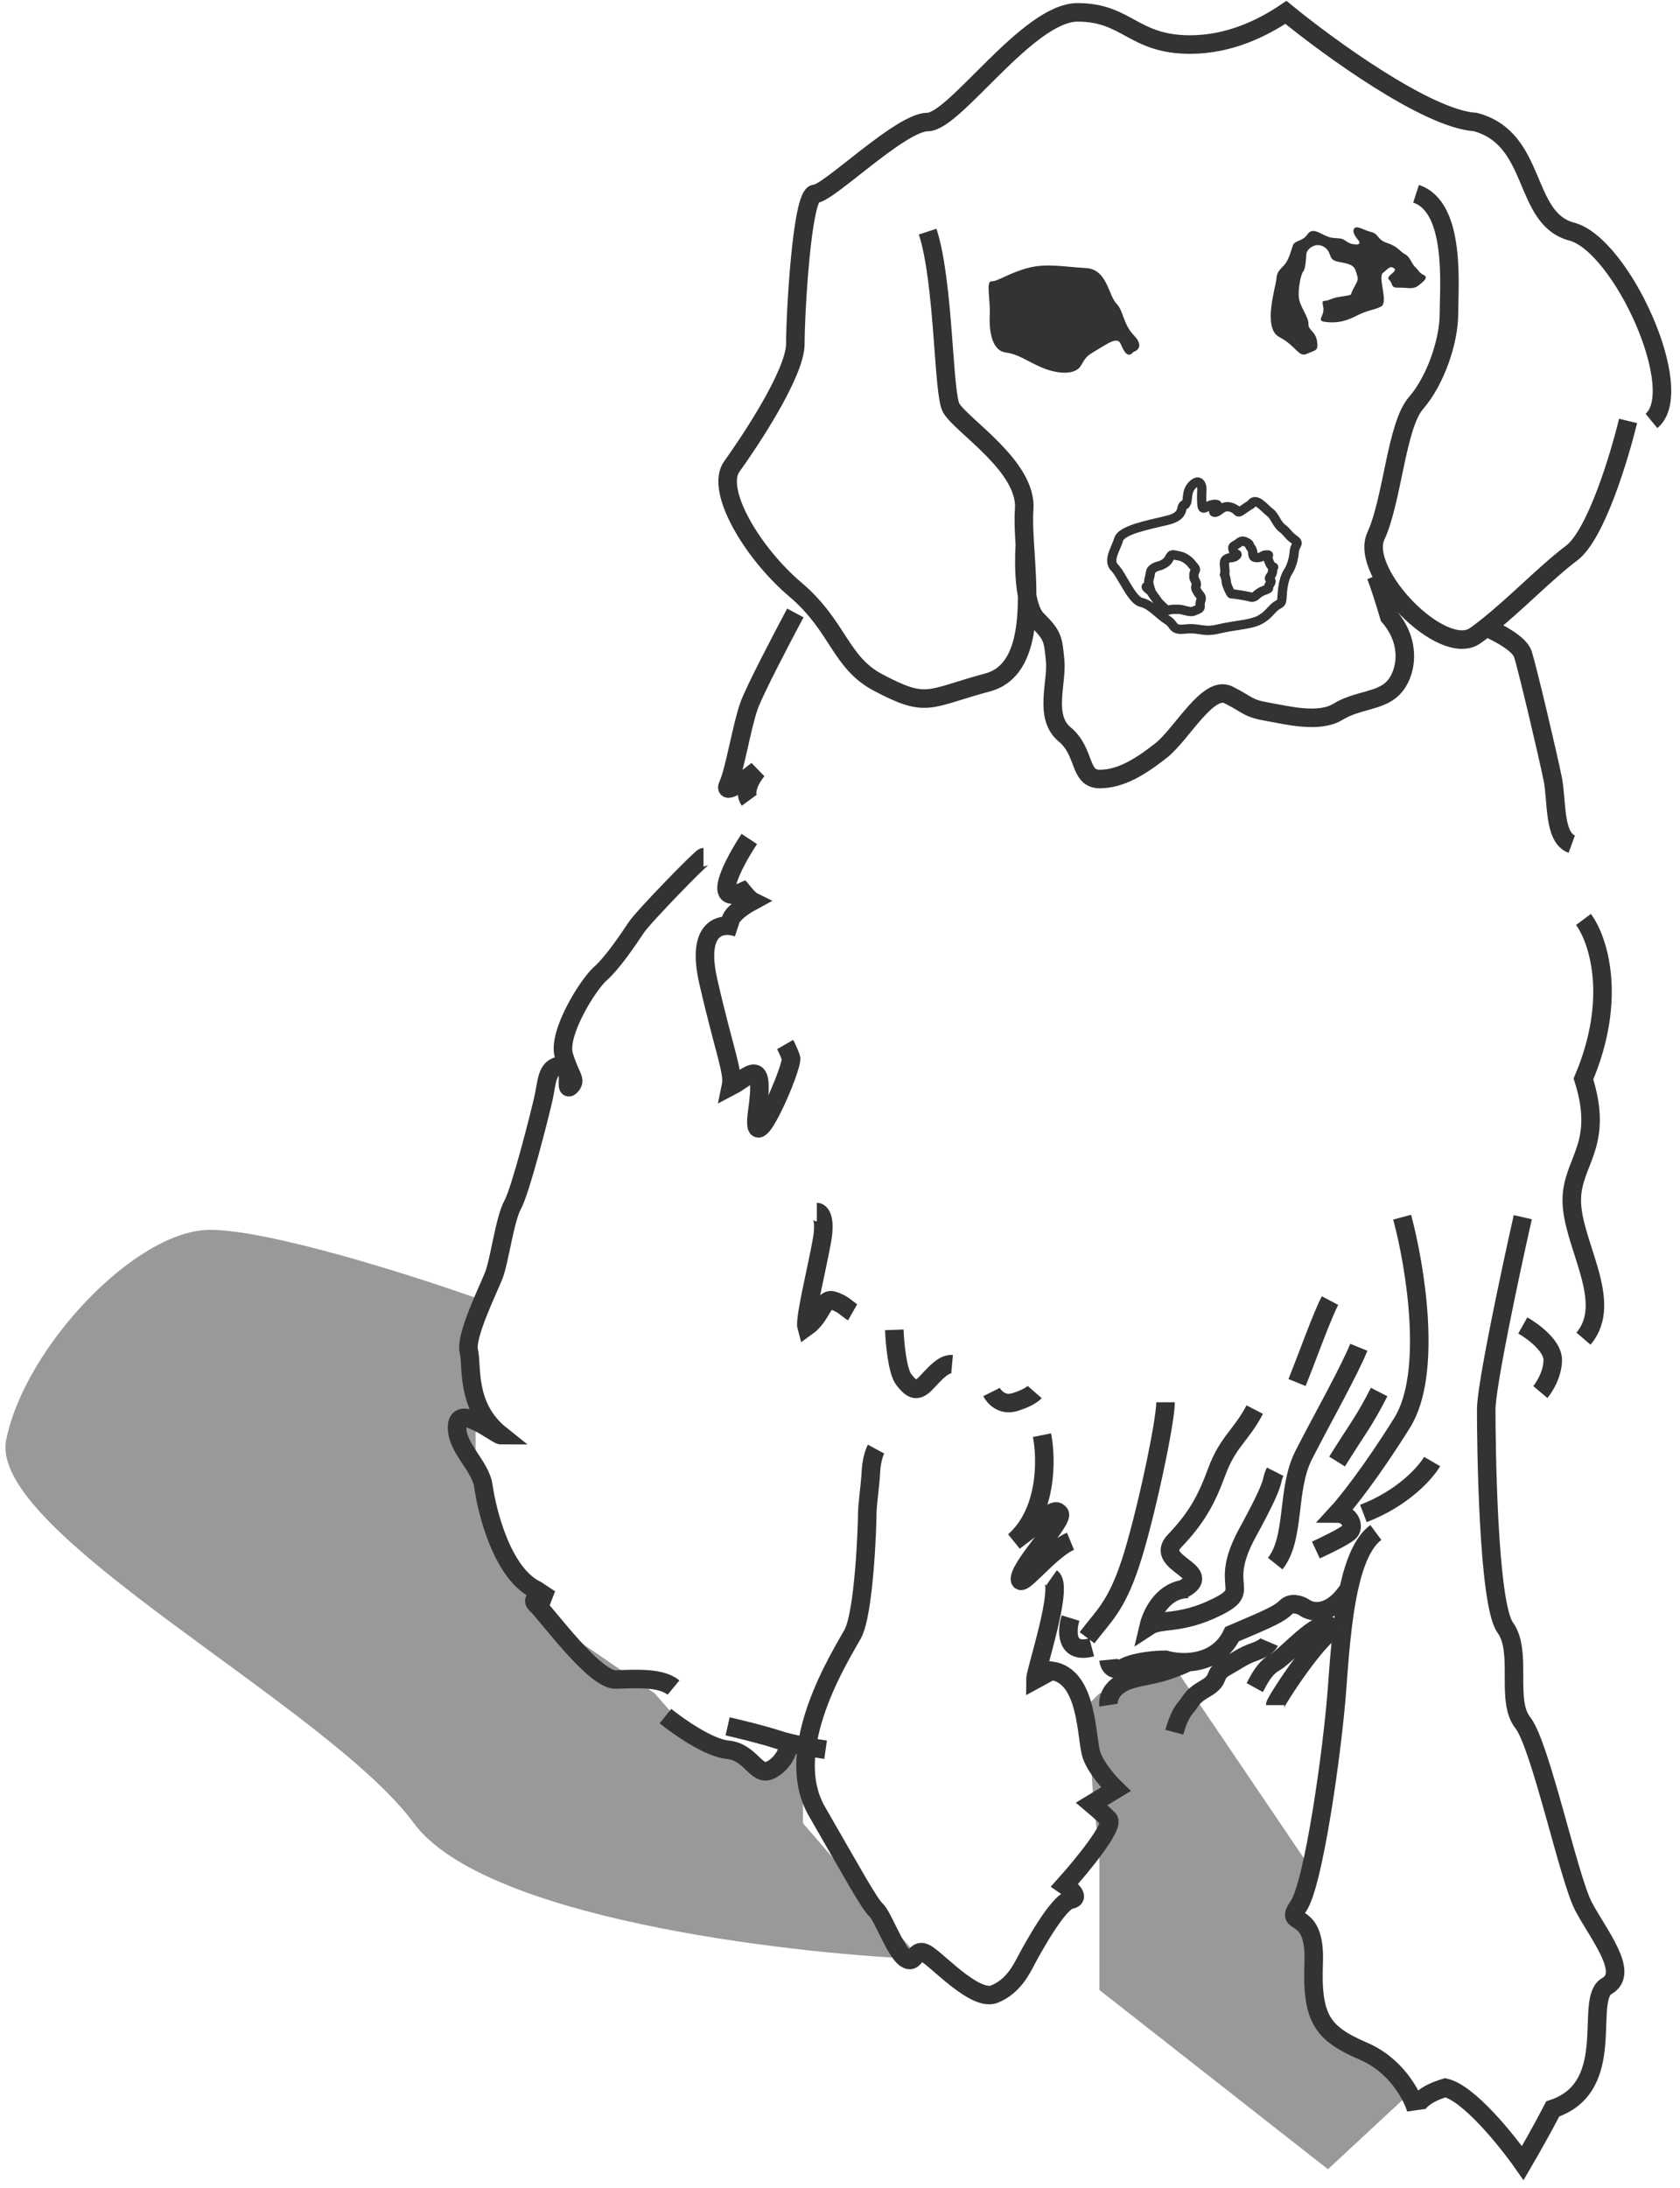 <svg width="136" height="177" viewBox="0 0 136 177" fill="none" xmlns="http://www.w3.org/2000/svg">
<path d="M107.5 164L114.5 169L107.5 175.5L89.001 161V150L88.501 145.5L88.001 138L89.001 137L95.501 135.5L106 151L104.5 155L106 157L107.5 164Z" fill="black" fill-opacity="0.4"/>
<path d="M33.501 147.5C39.1 155.1 63.167 158 74.501 158.5L65 147.5V141L62 143.5L59 141H56.5L53 137L45 131.5L38.5 121V116.5V111.5V105C33.333 103.167 21.8 99.5 17 99.5C11 99.5 2 109 0.5 116.5C-1 124 26.5 138 33.501 147.5Z" fill="black" fill-opacity="0.4"/>
<path d="M59.605 75.004C59.638 75.016 59.673 75.028 59.709 75.039C59.675 75.027 59.641 75.015 59.605 75.004Z" fill="#333333"/>
<path d="M108.179 131.819C108.2 131.825 108.22 131.83 108.24 131.834C108.221 131.826 108.2 131.822 108.179 131.819Z" fill="#333333"/>
<path d="M82.964 44.086C83.044 45.361 83.151 46.802 83.152 48.216C82.886 46.814 82.895 45.083 82.964 44.086Z" fill="#333333"/>
<path d="M133.689 34.054C136.648 31.63 131.262 19.804 127.238 18.739C123.213 17.675 124.515 11.23 119.426 9.87C115.543 9.633 107.589 3.858 104.097 1C102.144 2.322 99.463 3.604 96.344 3.604C91.728 3.604 91.254 1 87.23 1C83.205 1 77.287 9.87 75.097 9.87C72.907 9.87 67.048 15.678 65.983 15.678C64.918 15.678 64.385 25.384 64.385 27.81C64.385 30.237 60.597 35.859 59.236 37.753C57.874 39.647 60.893 44.737 64.385 47.696C67.877 50.655 67.987 53.578 71.073 55.212C75.097 57.343 75.097 56.514 79.95 55.212C83.779 54.185 83.224 48.257 82.964 44.086M131.795 34.054C131.085 37.003 129.179 43.269 127.238 44.737C125.08 46.368 122.689 48.888 120.313 50.758M114.632 15.678C117.887 16.743 117.295 23.194 117.295 25.384C117.295 27.573 116.23 30.769 114.632 32.604C113.034 34.439 112.738 40.416 111.377 43.376C110.015 46.335 116.762 53.318 119.426 51.425C119.721 51.214 120.017 50.991 120.313 50.758M75.097 18.739C76.439 22.878 76.337 31.84 77 33C77.829 34.45 83.205 37.753 82.909 41.245C82.847 41.981 82.895 42.971 82.964 44.086M120.313 50.758C121.181 51.118 122.989 52.052 123.273 52.904C123.628 53.969 125.344 61.249 125.699 63.025C126.054 64.8 125.758 67.759 127.238 68.292M128.185 74.388C129.349 75.946 130.978 80.709 128.185 87.29C129.901 92.735 127.238 93.935 127.238 97.114C127.238 100.606 130.73 105.341 128.185 108.3M123.273 107.235C124.081 107.688 125.699 108.88 125.699 110.016C125.699 111.153 125.028 112.226 124.693 112.62M123.273 98.475C122.286 102.855 120.313 112.1 120.313 114.041C120.313 116.467 120.432 129.724 121.852 131.678C123.273 133.631 121.852 137.596 123.273 139.371C124.693 141.147 127.001 151.978 128.185 154.227C129.368 156.476 131.973 159.612 130.079 160.678C128.185 161.743 131.085 168.845 125.699 170.62C124.894 172.183 123.746 174.191 123.273 175C121.971 173.146 118.893 169.33 116.999 168.904C115.105 169.472 114.632 170.285 114.632 170.62C114.432 169.934 113.84 168.698 112.76 167.596C112.134 166.957 111.344 166.362 110.371 165.945C107.056 164.524 106.168 163.341 106.346 158.784C106.524 154.227 103.86 156.002 105.103 154.227C106.346 152.451 107.885 141.502 108.24 136.59C108.357 134.965 108.488 133.224 108.693 131.559M111.377 123.984C110.313 124.774 109.639 126.469 109.187 128.548M115.934 118.243C115.421 119.131 113.59 121.214 110.371 122.445M113.507 98.475C114.553 102.342 116.017 111.082 113.507 115.106C110.998 119.131 108.95 121.676 108.24 122.445C109.305 122.445 109.72 123.569 109.187 123.984C108.654 124.398 107.411 124.99 106.524 125.404M64.385 49.59C63.339 51.543 61.13 55.769 60.656 57.047C60.064 58.645 59.473 62.373 58.94 63.498C58.514 64.398 60.341 63.084 61.307 62.314C60.873 62.827 60.135 64.031 60.656 64.741M60.656 67.877C59.394 69.791 57.52 73.322 60.124 72.139C60.55 72.66 60.814 72.869 60.893 72.908C59.906 73.441 58.289 74.613 59.709 75.039C58.486 74.605 56.3 74.873 57.342 79.418C58.644 85.1 59.413 86.757 59.176 87.882C60.656 87.112 61.958 85.278 61.307 89.894C60.656 94.51 64.266 86.225 64.029 85.573C63.84 85.053 63.635 84.646 63.556 84.508M66.124 98.061C66.4 98.061 66.869 98.523 66.538 100.369C66.124 102.678 65.117 106.702 65.295 107.353C66.538 106.465 66.597 104.986 67.426 105.222C68.254 105.459 68.609 105.933 69.023 106.169M72.397 107.59C72.436 108.655 72.646 110.951 73.166 111.614C73.817 112.443 74.232 112.68 75.001 111.851C75.77 111.022 76.421 110.312 77.073 110.371M80.268 112.62C80.466 113.015 81.109 113.733 82.103 113.449C83.097 113.165 83.622 112.778 83.76 112.62M56.95 69.357C56.773 69.357 52.097 74.151 51.505 75.039C50.913 75.927 49.611 77.88 48.605 78.767C47.599 79.655 45.113 83.62 45.646 85.396C46.179 87.171 46.711 87.349 46.179 87.882C45.646 88.414 46.475 86.106 45.35 86.225C44.226 86.343 44.285 87.586 43.989 88.888C43.693 90.19 42.154 96.286 41.503 97.469C40.852 98.653 40.438 102.027 39.964 103.21C39.491 104.394 37.656 108.122 37.952 109.306C38.248 110.49 37.656 113.804 40.556 116.112C40.201 116.112 37.123 113.567 37.005 115.343C36.887 117.118 38.899 118.539 39.136 120.255C39.372 121.971 40.556 127.298 43.456 128.659L44.521 129.369C43.89 129.271 42.793 129.227 43.456 129.843C44.285 130.612 48.132 135.939 49.848 135.88C51.564 135.82 53.517 135.702 54.523 136.531M53.872 138.839C54.918 139.687 57.388 141.419 58.903 141.561C60.797 141.739 61.211 143.751 62.336 143.218C63.235 142.792 63.657 141.936 63.756 141.561M58.903 139.667C59.771 139.865 61.791 140.354 62.928 140.733C64.064 141.111 66.005 141.443 66.834 141.561M70.917 117.237C70.799 117.454 70.55 118.124 70.503 119.071C70.444 120.255 70.207 121.676 70.207 122.504C70.207 123.333 69.971 130.494 69.023 132.21C68.076 133.927 63.223 141.502 66.124 146.533C69.023 151.563 70.385 154.049 70.917 154.522C71.45 154.996 72.456 157.837 73.285 158.429C74.113 159.02 73.995 157.6 74.883 158.014C75.77 158.429 78.907 161.98 80.505 161.329C82.103 160.678 82.754 159.198 83.168 158.429C83.583 157.659 85.654 153.871 86.66 153.694C87.465 153.552 86.68 152.846 86.187 152.51C87.587 150.952 90.259 147.704 89.738 147.184C89.217 146.663 88.613 146.138 88.376 145.941L90.33 144.757C89.836 144.284 88.755 143.076 88.376 142.035C87.903 140.733 88.14 135.584 85.121 135.169C84.904 135.288 84.34 135.596 83.819 135.88C83.819 135.169 86.127 128.363 85.121 127.653M84.352 116.112C84.727 117.986 84.802 122.327 82.103 124.694C85.121 122.445 85.358 121.971 85.772 122.445C86.187 122.918 82.754 126.469 82.576 127.653C82.399 128.837 84.944 125.404 86.66 124.694M86.66 130.908C86.344 131.934 86.246 133.844 88.376 133.276M89.738 134.282C89.777 134.676 90.093 135.347 91.04 134.873C91.987 134.4 93.644 134.282 94.354 134.282C94.812 134.415 95.472 134.516 96.189 134.473M109.187 128.548C107.701 130.827 106.136 130.479 105.54 130.02C105.244 129.843 104.545 129.594 104.119 130.02C103.587 130.553 102.817 130.908 99.74 132.21C98.948 133.854 97.478 134.395 96.189 134.473M109.187 128.548C108.982 129.489 108.823 130.509 108.693 131.559M89.738 137.951C89.698 137.695 89.761 137.051 90.33 136.531C91.04 135.88 91.927 135.761 93.348 135.465C94.484 135.229 95.715 134.705 96.189 134.473M95.064 140.141C95.183 139.687 95.526 138.661 95.952 138.188C96.485 137.596 96.366 137.3 97.609 136.59C98.852 135.88 98.142 135.465 99.207 134.873C100.272 134.282 100.568 133.986 101.574 133.631C102.379 133.347 102.699 132.999 102.758 132.861M101.574 136.531C101.93 135.88 102.344 134.96 103.232 134.473C104.119 133.986 106.724 130.908 107.67 131.559C107.908 131.723 108.095 131.805 108.24 131.834M108.693 131.559C108.676 131.708 108.557 131.898 108.24 131.834M103.232 137.951C103.232 137.655 107.293 131.458 108.24 131.834M96.189 128.548C96.035 128.548 95.887 128.56 95.745 128.583M82.964 44.086C82.855 45.664 82.896 49.081 83.938 50.122C85.24 51.425 85.24 51.661 85.417 53.437C85.595 55.212 84.47 57.994 86.187 59.414C87.903 60.835 87.311 63.025 89.028 63.025C90.744 63.025 92.342 62.018 93.999 60.716C95.656 59.414 97.787 55.39 99.444 56.218C101.101 57.047 100.923 57.284 102.581 57.58C104.238 57.876 106.783 58.526 108.321 57.58C109.86 56.633 111.695 56.751 112.76 55.686C113.825 54.62 114.358 52.075 112.464 49.886C112.232 49.097 111.69 47.329 111.377 46.571M103.232 119.071C102.758 120 103.5 119.419 101 123.984C98.5 128.548 101.5 128.541 98.5 130.02C95.5 131.5 93.986 130.908 92.993 131.559C93.211 130.633 94.054 128.853 95.745 128.583M101.574 114.041C100.5 116.112 99.391 116.643 98.5 119.071C97.609 121.5 96.781 122.888 95.064 124.694C93.348 126.5 98.498 127.145 95.745 128.583M94.354 113.449C94.354 115.106 92.67 122.98 91.5 126.5C90.33 130.02 89.34 130.718 88 132.5M110 109C109.187 111 106.96 114.935 105.54 117.718C104.119 120.5 104.889 124.417 103.232 126.5M107.67 105.222C107 106.5 105.881 109.661 105 111.851M111.645 112.62C110.371 115.106 109.956 115.486 108.24 118.243" stroke="#333333" stroke-width="1.5"/>
<path d="M107.687 24.223C108.294 23.959 108.944 23.994 109.367 23.838C109.371 23.779 109.442 23.546 109.704 23.086C110.031 22.511 109.913 22.504 109.764 21.963C109.615 21.422 109.204 21.341 108.324 21.175C107.444 21.01 107.889 20.441 107.202 19.989C106.515 19.538 105.771 20.15 105.749 20.564C105.727 20.977 105.686 21.746 105.496 21.973C105.306 22.2 105.066 23.372 105.146 24.088C105.226 24.803 105.951 25.671 105.922 26.203C105.894 26.735 106.485 26.767 106.618 27.604C106.751 28.441 106.462 28.306 105.793 28.626C105.124 28.946 104.938 27.988 103.555 27.262C102.171 26.537 103.299 23.159 103.334 22.509C103.369 21.859 103.854 21.648 104.112 21.247C104.371 20.846 104.521 20.261 104.661 19.854C104.801 19.446 105.448 19.54 105.834 18.968C106.22 18.396 106.789 18.841 107.253 19.044C107.716 19.246 107.775 19.249 108.366 19.281C108.957 19.312 108.938 19.667 109.585 19.761C110.232 19.854 110.07 19.549 109.903 19.363C109.735 19.176 109.405 18.684 109.654 18.46C109.903 18.237 110.357 18.616 111.001 18.769C111.645 18.922 111.442 19.386 112.316 19.669C113.19 19.953 113.345 20.376 113.75 20.575C114.154 20.775 114.244 21.313 114.583 21.627C114.921 21.942 114.856 22.057 115.26 22.256C115.664 22.456 115.232 22.788 114.799 23.121C114.367 23.453 113.844 23.247 113.191 23.272C112.538 23.296 112.793 22.954 112.454 22.64C112.115 22.326 113.201 21.969 112.859 21.713C112.517 21.458 112.383 21.747 111.951 22.08C111.518 22.412 112.416 24.475 111.806 24.798C111.196 25.121 110.785 25.04 109.749 25.578C108.713 26.115 107.941 26.133 107.235 26.036C106.529 25.939 107.26 25.564 107.121 24.845C106.981 24.126 107.081 24.487 107.687 24.223Z" fill="#333333"/>
<path d="M91.824 27.17C92.588 27.97 92.096 28.37 91.755 28.471C91.282 29.038 90.987 28.43 90.722 27.823C90.459 27.216 89.718 27.769 88.8 28.313C87.882 28.857 87.941 28.86 87.486 29.606C87.032 30.352 85.613 30.277 84.338 29.735C83.063 29.192 82.556 28.691 81.381 28.51C80.205 28.329 80.063 26.543 80.123 25.42C80.183 24.297 79.792 22.736 80.265 22.761C80.738 22.786 81.724 22.068 83.227 21.674C84.73 21.28 86.195 21.595 87.909 21.687C89.623 21.778 89.745 23.918 90.364 24.544C90.983 25.17 90.87 26.171 91.824 27.17Z" fill="#333333"/>
<path d="M95.966 40.8L96.024 41.171L96.158 41.15L96.248 41.047L95.966 40.8ZM101.282 40.8L101.478 41.12L101.561 41.069L101.608 40.985L101.282 40.8ZM100.045 41.231L100.319 40.976L100.287 40.941L100.247 40.916L100.045 41.231ZM93.079 47.527L92.942 47.876L93.675 48.164L93.436 47.413L93.079 47.527ZM92.941 47.656L93.182 47.369L93.182 47.369L92.941 47.656ZM99.128 46.492L98.775 46.367L98.724 46.51L98.787 46.648L99.128 46.492ZM101.099 48.26L101.236 47.911L101.203 47.898L101.168 47.892L101.099 48.26ZM95.908 40.43C95.787 40.449 95.668 40.493 95.568 40.579C95.469 40.663 95.415 40.763 95.382 40.845C95.352 40.921 95.332 41.003 95.319 41.054C95.304 41.114 95.293 41.16 95.276 41.204C95.247 41.282 95.203 41.362 95.097 41.445C94.983 41.534 94.78 41.64 94.411 41.729L94.588 42.458C95.021 42.353 95.334 42.212 95.559 42.036C95.792 41.853 95.911 41.65 95.98 41.464C96.012 41.376 96.032 41.294 96.047 41.236C96.064 41.17 96.071 41.142 96.079 41.123C96.084 41.11 96.079 41.129 96.054 41.151C96.027 41.173 96.008 41.173 96.024 41.171L95.908 40.43ZM94.411 41.729C93.627 41.919 92.672 42.119 91.898 42.367C91.51 42.492 91.144 42.636 90.853 42.809C90.573 42.975 90.296 43.208 90.198 43.54L90.918 43.752C90.934 43.697 91.007 43.59 91.237 43.453C91.456 43.323 91.76 43.2 92.127 43.082C92.866 42.845 93.767 42.657 94.588 42.458L94.411 41.729ZM90.198 43.54C90.148 43.709 90.072 43.891 89.983 44.098C89.897 44.296 89.8 44.52 89.731 44.741C89.592 45.178 89.521 45.74 89.97 46.195L90.504 45.668C90.357 45.52 90.332 45.326 90.446 44.967C90.502 44.789 90.582 44.602 90.672 44.394C90.758 44.194 90.853 43.971 90.918 43.752L90.198 43.54ZM89.97 46.195C90.085 46.311 90.225 46.516 90.395 46.795C90.478 46.93 90.562 47.076 90.651 47.227C90.74 47.378 90.831 47.535 90.925 47.689C91.11 47.995 91.312 48.305 91.525 48.553C91.728 48.789 91.99 49.03 92.31 49.1L92.472 48.368C92.402 48.353 92.275 48.275 92.094 48.064C91.923 47.865 91.747 47.598 91.566 47.3C91.476 47.152 91.387 47.001 91.299 46.849C91.211 46.698 91.122 46.547 91.036 46.405C90.868 46.129 90.687 45.854 90.504 45.668L89.97 46.195ZM92.31 49.1C92.605 49.166 92.912 49.371 93.259 49.655C93.577 49.915 93.954 50.266 94.305 50.478L94.693 49.837C94.403 49.661 94.116 49.387 93.734 49.075C93.383 48.787 92.956 48.475 92.472 48.368L92.31 49.1ZM94.305 50.478C94.42 50.548 94.489 50.618 94.546 50.689C94.578 50.729 94.604 50.765 94.641 50.816C94.675 50.862 94.718 50.92 94.772 50.976C94.89 51.101 95.042 51.2 95.26 51.251C95.461 51.297 95.704 51.297 96.008 51.263L95.924 50.518C95.655 50.548 95.509 50.538 95.427 50.52C95.364 50.505 95.34 50.486 95.316 50.46C95.297 50.44 95.277 50.415 95.245 50.372C95.217 50.334 95.176 50.276 95.13 50.219C95.031 50.096 94.899 49.961 94.693 49.837L94.305 50.478ZM96.008 51.263C96.524 51.205 96.829 51.271 97.206 51.326C97.605 51.385 98.034 51.42 98.713 51.255L98.535 50.526C97.976 50.662 97.649 50.633 97.315 50.584C96.959 50.532 96.554 50.447 95.924 50.518L96.008 51.263ZM98.713 51.255C99.313 51.108 99.941 51.026 100.547 50.926C101.129 50.831 101.716 50.716 102.145 50.489L101.794 49.826C101.49 49.987 101.023 50.088 100.425 50.186C99.851 50.281 99.172 50.371 98.535 50.526L98.713 51.255ZM102.145 50.489C102.562 50.268 102.835 50.01 103.049 49.785C103.277 49.546 103.39 49.407 103.544 49.311L103.145 48.675C102.887 48.837 102.679 49.087 102.506 49.268C102.319 49.464 102.11 49.659 101.794 49.826L102.145 50.489ZM103.544 49.311C103.621 49.262 103.732 49.198 103.796 49.154C103.881 49.096 103.975 49.017 104.042 48.889C104.104 48.773 104.128 48.647 104.142 48.529C104.157 48.41 104.166 48.256 104.177 48.066L103.429 48.022C103.417 48.221 103.409 48.347 103.398 48.438C103.386 48.531 103.376 48.545 103.38 48.537C103.391 48.517 103.404 48.513 103.371 48.536C103.319 48.572 103.274 48.595 103.145 48.675L103.544 49.311ZM104.177 48.066C104.221 47.32 104.397 46.75 104.574 46.484L103.949 46.069C103.667 46.493 103.476 47.216 103.429 48.022L104.177 48.066ZM104.574 46.484C104.841 46.082 105.089 45.416 105.139 44.708L104.391 44.655C104.35 45.24 104.14 45.781 103.949 46.069L104.574 46.484ZM105.139 44.708C105.156 44.467 105.231 44.4 105.317 44.197C105.361 44.093 105.416 43.915 105.328 43.713C105.256 43.547 105.113 43.429 104.977 43.337L104.554 43.956C104.67 44.035 104.658 44.053 104.641 44.012C104.607 43.935 104.639 43.874 104.627 43.904C104.598 43.97 104.42 44.248 104.391 44.655L105.139 44.708ZM104.977 43.337C104.763 43.19 104.661 43.077 104.552 42.949C104.431 42.809 104.293 42.641 104.028 42.441L103.577 43.04C103.771 43.186 103.862 43.298 103.982 43.438C104.114 43.59 104.264 43.757 104.554 43.956L104.977 43.337ZM104.028 42.441C103.868 42.32 103.753 42.139 103.605 41.887C103.473 41.663 103.297 41.35 103.016 41.145L102.573 41.75C102.705 41.846 102.804 42.007 102.959 42.268C103.096 42.502 103.28 42.816 103.577 43.04L104.028 42.441ZM103.016 41.145C102.937 41.087 102.836 40.99 102.694 40.855C102.563 40.732 102.405 40.584 102.242 40.465C102.09 40.354 101.876 40.224 101.635 40.212C101.504 40.205 101.367 40.233 101.24 40.31C101.117 40.385 101.025 40.494 100.956 40.615L101.608 40.985C101.631 40.945 101.643 40.943 101.631 40.95C101.616 40.959 101.6 40.961 101.595 40.961C101.595 40.961 101.6 40.961 101.61 40.964C101.621 40.967 101.635 40.972 101.654 40.981C101.694 40.999 101.742 41.029 101.8 41.071C101.918 41.157 102.044 41.273 102.178 41.4C102.301 41.517 102.446 41.657 102.573 41.75L103.016 41.145ZM101.086 40.481C100.814 40.648 100.619 40.781 100.475 40.881C100.318 40.991 100.257 41.034 100.218 41.054C100.205 41.06 100.226 41.047 100.269 41.043C100.323 41.039 100.371 41.053 100.403 41.071C100.425 41.082 100.43 41.091 100.408 41.07C100.388 41.05 100.363 41.023 100.319 40.976L99.77 41.487C99.807 41.526 99.848 41.571 99.885 41.607C99.922 41.643 99.977 41.693 100.047 41.731C100.128 41.774 100.223 41.8 100.329 41.791C100.425 41.783 100.504 41.75 100.559 41.722C100.657 41.672 100.78 41.583 100.904 41.497C101.041 41.401 101.223 41.276 101.478 41.12L101.086 40.481ZM100.247 40.916C99.958 40.73 99.69 40.633 99.434 40.618C99.173 40.603 98.962 40.676 98.794 40.768C98.645 40.849 98.496 40.969 98.429 41.017C98.333 41.085 98.324 41.072 98.349 41.072V41.822C98.581 41.822 98.761 41.701 98.864 41.628C98.995 41.534 99.056 41.479 99.153 41.426C99.231 41.383 99.303 41.362 99.391 41.367C99.483 41.372 99.628 41.409 99.842 41.547L100.247 40.916ZM98.349 41.072C98.344 41.072 98.365 41.071 98.4 41.082C98.437 41.093 98.512 41.126 98.568 41.21C98.627 41.297 98.629 41.386 98.623 41.437C98.616 41.483 98.602 41.512 98.6 41.516C98.596 41.523 98.6 41.513 98.63 41.477C98.663 41.435 98.68 41.417 98.726 41.361C98.761 41.318 98.805 41.261 98.842 41.201C98.873 41.15 98.932 41.045 98.936 40.915C98.939 40.84 98.924 40.753 98.874 40.669C98.825 40.586 98.757 40.531 98.692 40.497C98.576 40.435 98.447 40.425 98.349 40.425V41.175C98.412 41.175 98.39 41.185 98.341 41.16C98.31 41.143 98.264 41.11 98.23 41.051C98.194 40.992 98.185 40.932 98.187 40.888C98.189 40.818 98.218 40.784 98.202 40.809C98.193 40.825 98.175 40.849 98.144 40.887C98.125 40.911 98.071 40.974 98.044 41.008C98.013 41.047 97.965 41.108 97.931 41.176C97.914 41.21 97.889 41.267 97.879 41.338C97.869 41.414 97.875 41.524 97.946 41.629C98.014 41.73 98.109 41.777 98.176 41.798C98.241 41.818 98.303 41.822 98.349 41.822V41.072ZM98.349 40.425C97.916 40.425 97.548 40.667 97.435 40.722C97.397 40.74 97.393 40.738 97.409 40.735C97.43 40.731 97.507 40.722 97.59 40.775C97.628 40.799 97.652 40.827 97.666 40.848C97.672 40.858 97.677 40.866 97.679 40.871C97.682 40.877 97.683 40.88 97.683 40.88C97.683 40.88 97.682 40.879 97.681 40.874C97.68 40.869 97.679 40.863 97.677 40.854C97.674 40.835 97.671 40.81 97.669 40.775L96.921 40.825C96.927 40.925 96.941 41.026 96.971 41.117C97.001 41.206 97.061 41.327 97.188 41.408C97.321 41.493 97.459 41.489 97.55 41.472C97.635 41.455 97.712 41.421 97.762 41.396C98.004 41.279 98.141 41.175 98.349 41.175V40.425ZM97.669 40.775C97.624 40.095 97.67 39.95 97.67 39.55H96.92C96.92 39.84 96.874 40.126 96.921 40.825L97.669 40.775ZM97.67 39.55C97.67 39.426 97.65 39.287 97.606 39.157C97.563 39.032 97.486 38.88 97.348 38.768C97.194 38.643 96.993 38.592 96.778 38.647C96.585 38.695 96.409 38.821 96.248 38.985L96.784 39.511C96.838 39.455 96.882 39.42 96.914 39.399C96.929 39.389 96.941 39.382 96.949 39.378C96.958 39.375 96.962 39.374 96.961 39.374C96.96 39.374 96.945 39.377 96.922 39.372C96.9 39.367 96.884 39.357 96.875 39.35C96.868 39.344 96.869 39.343 96.875 39.352C96.88 39.361 96.888 39.377 96.896 39.399C96.911 39.446 96.92 39.502 96.92 39.55H97.67ZM96.248 38.985C95.888 39.353 95.804 39.761 95.766 40.071C95.744 40.242 95.741 40.332 95.722 40.436C95.705 40.526 95.687 40.549 95.684 40.553L96.248 41.047C96.382 40.894 96.433 40.715 96.459 40.572C96.483 40.443 96.497 40.27 96.51 40.163C96.541 39.914 96.594 39.704 96.784 39.511L96.248 38.985ZM93.436 47.413C93.374 47.218 93.364 47.126 93.367 47.059C93.371 46.979 93.391 46.907 93.441 46.718L92.716 46.525C92.675 46.681 92.626 46.846 92.618 47.025C92.609 47.217 92.646 47.405 92.721 47.641L93.436 47.413ZM93.441 46.718C93.469 46.611 93.483 46.521 93.493 46.456C93.505 46.385 93.509 46.363 93.514 46.347C93.516 46.343 93.515 46.343 93.521 46.337C93.532 46.325 93.561 46.298 93.635 46.255L93.255 45.608C93.027 45.742 92.877 45.89 92.803 46.109C92.774 46.196 92.761 46.284 92.752 46.34C92.743 46.404 92.734 46.46 92.716 46.525L93.441 46.718ZM93.635 46.255C93.711 46.211 93.753 46.193 93.779 46.184C93.809 46.174 93.825 46.171 93.887 46.157C94.029 46.126 94.181 46.077 94.463 45.908L94.078 45.265C93.855 45.398 93.778 45.413 93.725 45.425C93.689 45.433 93.617 45.447 93.537 45.474C93.452 45.503 93.363 45.545 93.255 45.608L93.635 46.255ZM94.463 45.908C94.814 45.698 94.948 45.413 95.022 45.277C95.067 45.197 95.067 45.213 95.039 45.233C94.983 45.272 94.937 45.256 94.972 45.264L95.126 44.53C94.955 44.494 94.772 44.505 94.609 44.618C94.475 44.712 94.402 44.85 94.366 44.915C94.28 45.07 94.231 45.173 94.078 45.265L94.463 45.908ZM94.972 45.264C95.427 45.359 95.555 45.346 95.841 45.548L96.274 44.935C95.827 44.62 95.497 44.607 95.126 44.53L94.972 45.264ZM95.841 45.548C96.166 45.777 96.04 45.728 96.376 46.098L96.931 45.593C96.717 45.358 96.683 45.224 96.274 44.935L95.841 45.548ZM96.376 46.098C96.425 46.152 96.414 46.157 96.406 46.123C96.401 46.103 96.399 46.081 96.402 46.059C96.404 46.039 96.409 46.028 96.408 46.03C96.406 46.034 96.403 46.042 96.39 46.067C96.38 46.088 96.362 46.122 96.346 46.161C96.311 46.246 96.278 46.355 96.278 46.492H97.028C97.028 46.437 97.028 46.5 97.105 46.307C97.14 46.219 97.171 46.092 97.133 45.94C97.099 45.803 97.019 45.69 96.931 45.593L96.376 46.098ZM96.278 46.492C96.278 46.558 96.276 46.596 96.274 46.638C96.273 46.677 96.27 46.742 96.287 46.818C96.301 46.888 96.328 46.95 96.351 46.999C96.374 47.049 96.409 47.122 96.452 47.213L97.13 46.892C97.081 46.789 97.053 46.733 97.033 46.688C97.013 46.644 97.017 46.646 97.02 46.662C97.025 46.684 97.022 46.7 97.024 46.667C97.025 46.636 97.028 46.577 97.028 46.492H96.278ZM96.452 47.213C96.483 47.278 96.475 47.288 96.475 47.265C96.476 47.245 96.485 47.223 96.466 47.278C96.446 47.334 96.412 47.437 96.424 47.576C96.435 47.704 96.481 47.83 96.551 47.962L97.214 47.61C97.169 47.526 97.17 47.501 97.171 47.512C97.173 47.534 97.164 47.553 97.173 47.528C97.182 47.502 97.224 47.402 97.225 47.275C97.227 47.147 97.191 47.021 97.13 46.892L96.452 47.213ZM96.551 47.962C96.621 48.094 96.692 48.193 96.752 48.27C96.823 48.363 96.843 48.382 96.869 48.42C96.882 48.44 96.872 48.43 96.87 48.409C96.869 48.395 96.874 48.41 96.85 48.48L97.557 48.73C97.601 48.605 97.629 48.475 97.617 48.339C97.603 48.195 97.548 48.086 97.492 48.002C97.449 47.939 97.377 47.852 97.345 47.812C97.302 47.756 97.258 47.693 97.214 47.61L96.551 47.962ZM96.85 48.48C96.753 48.753 96.782 48.988 96.782 49.047C96.782 49.081 96.777 49.038 96.81 48.986C96.843 48.933 96.878 48.929 96.834 48.947L97.114 49.643C97.231 49.596 97.357 49.522 97.442 49.389C97.527 49.256 97.532 49.121 97.532 49.047C97.532 48.89 97.516 48.845 97.557 48.73L96.85 48.48ZM96.834 48.947C96.743 48.984 96.662 49.023 96.61 49.047C96.553 49.073 96.521 49.086 96.491 49.093C96.448 49.105 96.368 49.117 96.151 49.061L95.964 49.788C96.251 49.861 96.469 49.873 96.678 49.82C96.775 49.795 96.857 49.759 96.923 49.729C96.994 49.696 97.045 49.671 97.114 49.643L96.834 48.947ZM96.151 49.061C95.915 49 95.769 48.959 95.621 48.939C95.469 48.919 95.313 48.92 95.049 48.92V49.67C95.335 49.67 95.431 49.671 95.521 49.683C95.613 49.695 95.696 49.719 95.964 49.788L96.151 49.061ZM95.049 48.92C94.879 48.92 94.756 48.94 94.66 48.963C94.626 48.971 94.568 48.986 94.561 48.988C94.539 48.993 94.542 48.991 94.553 48.99C94.602 48.988 94.632 49.009 94.613 48.997C94.579 48.975 94.515 48.924 94.39 48.806L93.876 49.352C94.002 49.471 94.11 49.566 94.21 49.629C94.324 49.702 94.448 49.748 94.594 49.739C94.655 49.736 94.707 49.724 94.74 49.716C94.788 49.704 94.792 49.702 94.83 49.693C94.879 49.682 94.944 49.67 95.049 49.67V48.92ZM94.39 48.806C94.136 48.568 94.08 48.503 94.04 48.448C94.012 48.41 93.917 48.258 93.742 48.031L93.148 48.489C93.34 48.737 93.337 48.757 93.435 48.891C93.521 49.009 93.625 49.117 93.876 49.352L94.39 48.806ZM93.742 48.031C93.655 47.919 93.612 47.854 93.588 47.816C93.577 47.798 93.569 47.784 93.563 47.772C93.559 47.765 93.545 47.739 93.533 47.719C93.463 47.601 93.363 47.52 93.182 47.369L92.701 47.944C92.932 48.137 92.9 48.121 92.887 48.1C92.887 48.1 92.888 48.101 92.888 48.102C92.889 48.103 92.89 48.105 92.891 48.108C92.893 48.11 92.9 48.124 92.904 48.131C92.915 48.152 92.93 48.178 92.951 48.212C92.992 48.278 93.052 48.364 93.148 48.489L93.742 48.031ZM93.182 47.369C93.146 47.339 93.125 47.319 93.114 47.308C93.1 47.293 93.111 47.301 93.126 47.329C93.131 47.338 93.208 47.473 93.129 47.638C93.047 47.808 92.885 47.831 92.865 47.833C92.844 47.836 92.828 47.836 92.821 47.835C92.817 47.835 92.815 47.835 92.813 47.834C92.812 47.834 92.812 47.834 92.811 47.834C92.811 47.834 92.811 47.834 92.811 47.834C92.811 47.834 92.811 47.834 92.811 47.834C92.811 47.834 92.811 47.834 92.811 47.834C92.811 47.834 92.811 47.834 92.811 47.834C92.811 47.834 92.812 47.834 92.813 47.835C92.814 47.835 92.816 47.835 92.818 47.836C92.822 47.837 92.828 47.838 92.835 47.84C92.866 47.848 92.904 47.861 92.942 47.876L93.215 47.178C93.161 47.157 93.096 47.133 93.031 47.116C92.987 47.104 92.878 47.075 92.769 47.089C92.723 47.095 92.543 47.126 92.453 47.313C92.367 47.493 92.447 47.65 92.469 47.691C92.524 47.79 92.62 47.877 92.701 47.944L93.182 47.369ZM99.482 46.617C99.54 46.451 99.544 46.28 99.537 46.145C99.531 46.016 99.511 45.862 99.501 45.766C99.49 45.65 99.49 45.581 99.498 45.539C99.503 45.507 99.505 45.533 99.475 45.553L99.056 44.93C98.866 45.058 98.788 45.245 98.759 45.408C98.732 45.559 98.743 45.717 98.755 45.838C98.769 45.979 98.783 46.074 98.788 46.181C98.793 46.284 98.785 46.339 98.775 46.367L99.482 46.617ZM99.475 45.553C99.553 45.5 99.599 45.495 99.706 45.486C99.84 45.474 100.048 45.456 100.276 45.278L99.813 44.688C99.766 44.725 99.746 44.729 99.639 44.739C99.506 44.751 99.299 44.767 99.056 44.93L99.475 45.553ZM100.276 45.278C100.316 45.247 100.36 45.21 100.397 45.169C100.425 45.139 100.501 45.052 100.517 44.92C100.539 44.742 100.444 44.619 100.375 44.56C100.322 44.514 100.263 44.488 100.25 44.482C100.221 44.468 100.218 44.467 100.205 44.461C100.197 44.456 100.196 44.455 100.199 44.457C100.202 44.46 100.208 44.465 100.213 44.472C100.218 44.48 100.22 44.486 100.22 44.486L99.503 44.704C99.55 44.861 99.639 44.972 99.736 45.048C99.821 45.114 99.916 45.153 99.931 45.16C99.937 45.163 99.935 45.163 99.93 45.16C99.926 45.158 99.909 45.148 99.888 45.13C99.867 45.112 99.832 45.077 99.805 45.021C99.775 44.96 99.765 44.892 99.773 44.827C99.78 44.768 99.801 44.725 99.814 44.703C99.828 44.681 99.84 44.667 99.843 44.664C99.847 44.659 99.842 44.665 99.813 44.688L100.276 45.278ZM100.22 44.486C100.209 44.448 100.196 44.408 100.188 44.382C100.179 44.353 100.174 44.334 100.17 44.321C100.167 44.307 100.168 44.307 100.169 44.316C100.169 44.326 100.17 44.348 100.163 44.377C100.155 44.407 100.143 44.433 100.129 44.452C100.117 44.47 100.107 44.477 100.109 44.476C100.111 44.474 100.119 44.468 100.14 44.455C100.16 44.442 100.186 44.427 100.222 44.408L99.867 43.747C99.784 43.792 99.698 43.842 99.627 43.901C99.55 43.966 99.468 44.061 99.434 44.198C99.403 44.324 99.426 44.435 99.442 44.501C99.458 44.563 99.485 44.646 99.503 44.704L100.22 44.486ZM100.222 44.408C100.33 44.35 100.415 44.286 100.476 44.24C100.546 44.188 100.572 44.169 100.595 44.157C100.603 44.153 100.605 44.153 100.602 44.154C100.6 44.154 100.599 44.154 100.597 44.155C100.595 44.155 100.594 44.155 100.594 44.155C100.594 44.155 100.596 44.155 100.6 44.156C100.604 44.156 100.61 44.158 100.618 44.16C100.635 44.166 100.66 44.175 100.696 44.194L101.043 43.529C100.91 43.46 100.773 43.412 100.63 43.406C100.479 43.399 100.354 43.438 100.251 43.491C100.159 43.538 100.077 43.603 100.026 43.641C99.967 43.685 99.921 43.718 99.867 43.747L100.222 44.408ZM100.696 44.194C100.801 44.249 100.835 44.271 100.843 44.277C100.844 44.278 100.829 44.267 100.812 44.244C100.791 44.218 100.78 44.192 100.774 44.176C100.774 44.175 100.769 44.159 100.78 44.197C100.787 44.223 100.799 44.257 100.817 44.298C100.853 44.379 100.906 44.466 100.989 44.57L101.575 44.102C101.521 44.033 101.506 44.002 101.503 43.995C101.502 43.993 101.501 43.991 101.5 43.986C101.498 43.98 101.498 43.98 101.494 43.967C101.492 43.959 101.487 43.943 101.481 43.925C101.444 43.821 101.381 43.744 101.296 43.679C101.231 43.63 101.145 43.583 101.043 43.529L100.696 44.194ZM100.989 44.57C101.04 44.634 101.027 44.668 101.053 44.896C101.063 44.982 101.088 45.16 101.228 45.303C101.375 45.452 101.571 45.487 101.741 45.487V44.737C101.658 44.737 101.705 44.718 101.762 44.776C101.812 44.827 101.805 44.876 101.798 44.811C101.79 44.738 101.8 44.384 101.575 44.102L100.989 44.57ZM101.741 45.487C101.893 45.487 102.019 45.471 102.13 45.438C102.245 45.404 102.325 45.357 102.381 45.322C102.441 45.284 102.442 45.283 102.453 45.279C102.454 45.278 102.458 45.277 102.466 45.275C102.476 45.274 102.492 45.272 102.52 45.272V44.522C102.389 44.522 102.278 44.541 102.176 44.582C102.084 44.618 102.008 44.671 101.982 44.687C101.953 44.705 101.938 44.713 101.917 44.719C101.892 44.727 101.84 44.737 101.741 44.737V45.487ZM102.52 45.272C102.568 45.272 102.596 45.272 102.615 45.272C102.624 45.272 102.626 45.273 102.623 45.272C102.623 45.272 102.603 45.271 102.576 45.263C102.561 45.259 102.537 45.251 102.508 45.236C102.48 45.221 102.44 45.196 102.403 45.153C102.363 45.107 102.335 45.051 102.321 44.989C102.309 44.93 102.313 44.879 102.32 44.844C102.326 44.81 102.337 44.784 102.343 44.769C102.35 44.754 102.356 44.743 102.359 44.738C102.363 44.73 102.368 44.724 102.362 44.732C102.344 44.76 102.285 44.845 102.261 44.971C102.236 45.101 102.252 45.238 102.309 45.38L103.006 45.103C102.993 45.072 103.004 45.081 102.998 45.113C102.992 45.142 102.976 45.163 102.987 45.147C102.988 45.145 102.999 45.13 103.008 45.113C103.015 45.101 103.043 45.053 103.056 44.986C103.073 44.899 103.064 44.771 102.97 44.662C102.896 44.576 102.806 44.549 102.777 44.541C102.716 44.524 102.654 44.523 102.635 44.523C102.604 44.522 102.563 44.522 102.52 44.522V45.272ZM102.309 45.38C102.368 45.53 102.428 45.695 102.492 45.816C102.569 45.962 102.679 46.097 102.864 46.185L103.183 45.506C103.18 45.504 103.179 45.504 103.179 45.504C103.18 45.504 103.18 45.504 103.18 45.504C103.178 45.502 103.17 45.493 103.154 45.465C103.138 45.434 103.12 45.393 103.095 45.33C103.064 45.253 103.048 45.208 103.006 45.103L102.309 45.38ZM102.864 46.185C102.893 46.198 102.915 46.208 102.93 46.214C102.94 46.218 102.941 46.218 102.943 46.22C102.948 46.221 102.936 46.217 102.921 46.208C102.913 46.204 102.894 46.194 102.872 46.176C102.853 46.161 102.809 46.124 102.775 46.06C102.756 46.026 102.74 45.983 102.734 45.933C102.727 45.883 102.731 45.834 102.742 45.79C102.764 45.706 102.809 45.653 102.829 45.631C102.851 45.607 102.871 45.592 102.878 45.587C102.886 45.581 102.892 45.577 102.893 45.576C102.897 45.574 102.885 45.581 102.876 45.587C102.853 45.604 102.821 45.629 102.789 45.667C102.757 45.703 102.73 45.746 102.708 45.794C102.665 45.888 102.649 45.993 102.649 46.104H103.399C103.399 46.064 103.405 46.072 103.391 46.103C103.373 46.143 103.341 46.177 103.309 46.2C103.306 46.202 103.299 46.207 103.307 46.201C103.309 46.2 103.318 46.194 103.327 46.187C103.335 46.181 103.357 46.165 103.38 46.14C103.401 46.117 103.446 46.063 103.468 45.979C103.494 45.88 103.477 45.782 103.435 45.705C103.401 45.64 103.355 45.602 103.335 45.586C103.312 45.568 103.292 45.556 103.282 45.551C103.262 45.54 103.244 45.533 103.241 45.531C103.235 45.529 103.226 45.525 103.223 45.523C103.213 45.519 103.201 45.514 103.183 45.506L102.864 46.185ZM102.649 46.104C102.649 46.212 102.634 46.253 102.621 46.28C102.612 46.3 102.598 46.323 102.574 46.361C102.558 46.385 102.509 46.459 102.478 46.506L103.111 46.909C103.158 46.836 103.247 46.712 103.301 46.596C103.368 46.451 103.399 46.298 103.399 46.104H102.649ZM102.478 46.506C102.441 46.565 102.405 46.641 102.394 46.733C102.382 46.831 102.402 46.919 102.435 46.99C102.465 47.053 102.503 47.099 102.521 47.121C102.553 47.158 102.542 47.144 102.553 47.157C102.554 47.158 102.543 47.145 102.533 47.12C102.521 47.093 102.515 47.062 102.517 47.032C102.519 46.981 102.539 46.98 102.489 47.051L103.101 47.485C103.188 47.362 103.26 47.221 103.266 47.062C103.273 46.883 103.194 46.758 103.139 46.69C103.127 46.674 103.115 46.661 103.108 46.652C103.098 46.641 103.096 46.639 103.092 46.634C103.085 46.626 103.101 46.642 103.115 46.674C103.133 46.712 103.146 46.765 103.139 46.822C103.133 46.874 103.114 46.904 103.111 46.909L102.478 46.506ZM102.489 47.051C102.398 47.179 102.342 47.3 102.325 47.425C102.317 47.487 102.319 47.537 102.322 47.566C102.322 47.572 102.323 47.578 102.323 47.58C102.323 47.583 102.323 47.582 102.323 47.58C102.323 47.577 102.322 47.558 102.325 47.532C102.333 47.459 102.367 47.395 102.411 47.349C102.441 47.318 102.465 47.309 102.447 47.318C102.413 47.336 102.336 47.368 102.158 47.435L102.423 48.137C102.589 48.074 102.712 48.026 102.794 47.983C102.835 47.962 102.895 47.927 102.948 47.872C103.016 47.803 103.058 47.716 103.07 47.62C103.074 47.581 103.073 47.549 103.072 47.532C103.071 47.524 103.07 47.516 103.07 47.512C103.07 47.506 103.069 47.505 103.069 47.503C103.069 47.5 103.07 47.512 103.068 47.528C103.064 47.56 103.054 47.551 103.101 47.485L102.489 47.051ZM102.158 47.435C101.744 47.591 101.522 47.818 101.411 47.907C101.356 47.95 101.349 47.945 101.358 47.944C101.366 47.942 101.338 47.951 101.236 47.911L100.962 48.609C101.134 48.677 101.307 48.713 101.483 48.683C101.66 48.653 101.787 48.565 101.876 48.495C102.051 48.357 102.149 48.239 102.423 48.137L102.158 47.435ZM101.168 47.892C100.021 47.676 99.762 47.669 99.678 47.669V48.419C99.686 48.419 99.885 48.413 101.03 48.629L101.168 47.892ZM99.678 47.669C99.791 47.669 99.867 47.72 99.885 47.733C99.912 47.752 99.93 47.77 99.937 47.777C99.951 47.791 99.957 47.801 99.954 47.797C99.95 47.791 99.939 47.774 99.921 47.742C99.887 47.681 99.842 47.591 99.796 47.491C99.751 47.391 99.709 47.288 99.679 47.198C99.645 47.096 99.641 47.052 99.641 47.053H98.891C98.891 47.183 98.932 47.327 98.968 47.435C99.008 47.556 99.061 47.684 99.113 47.8C99.165 47.916 99.22 48.025 99.267 48.109C99.29 48.15 99.315 48.192 99.34 48.228C99.352 48.244 99.371 48.27 99.395 48.295C99.407 48.308 99.429 48.33 99.461 48.352C99.484 48.367 99.563 48.419 99.678 48.419V47.669ZM99.641 47.053C99.641 46.765 99.523 46.454 99.469 46.337L98.787 46.648C98.802 46.68 98.83 46.751 98.853 46.834C98.877 46.92 98.891 46.998 98.891 47.053H99.641Z" fill="#333333"/>
</svg>
